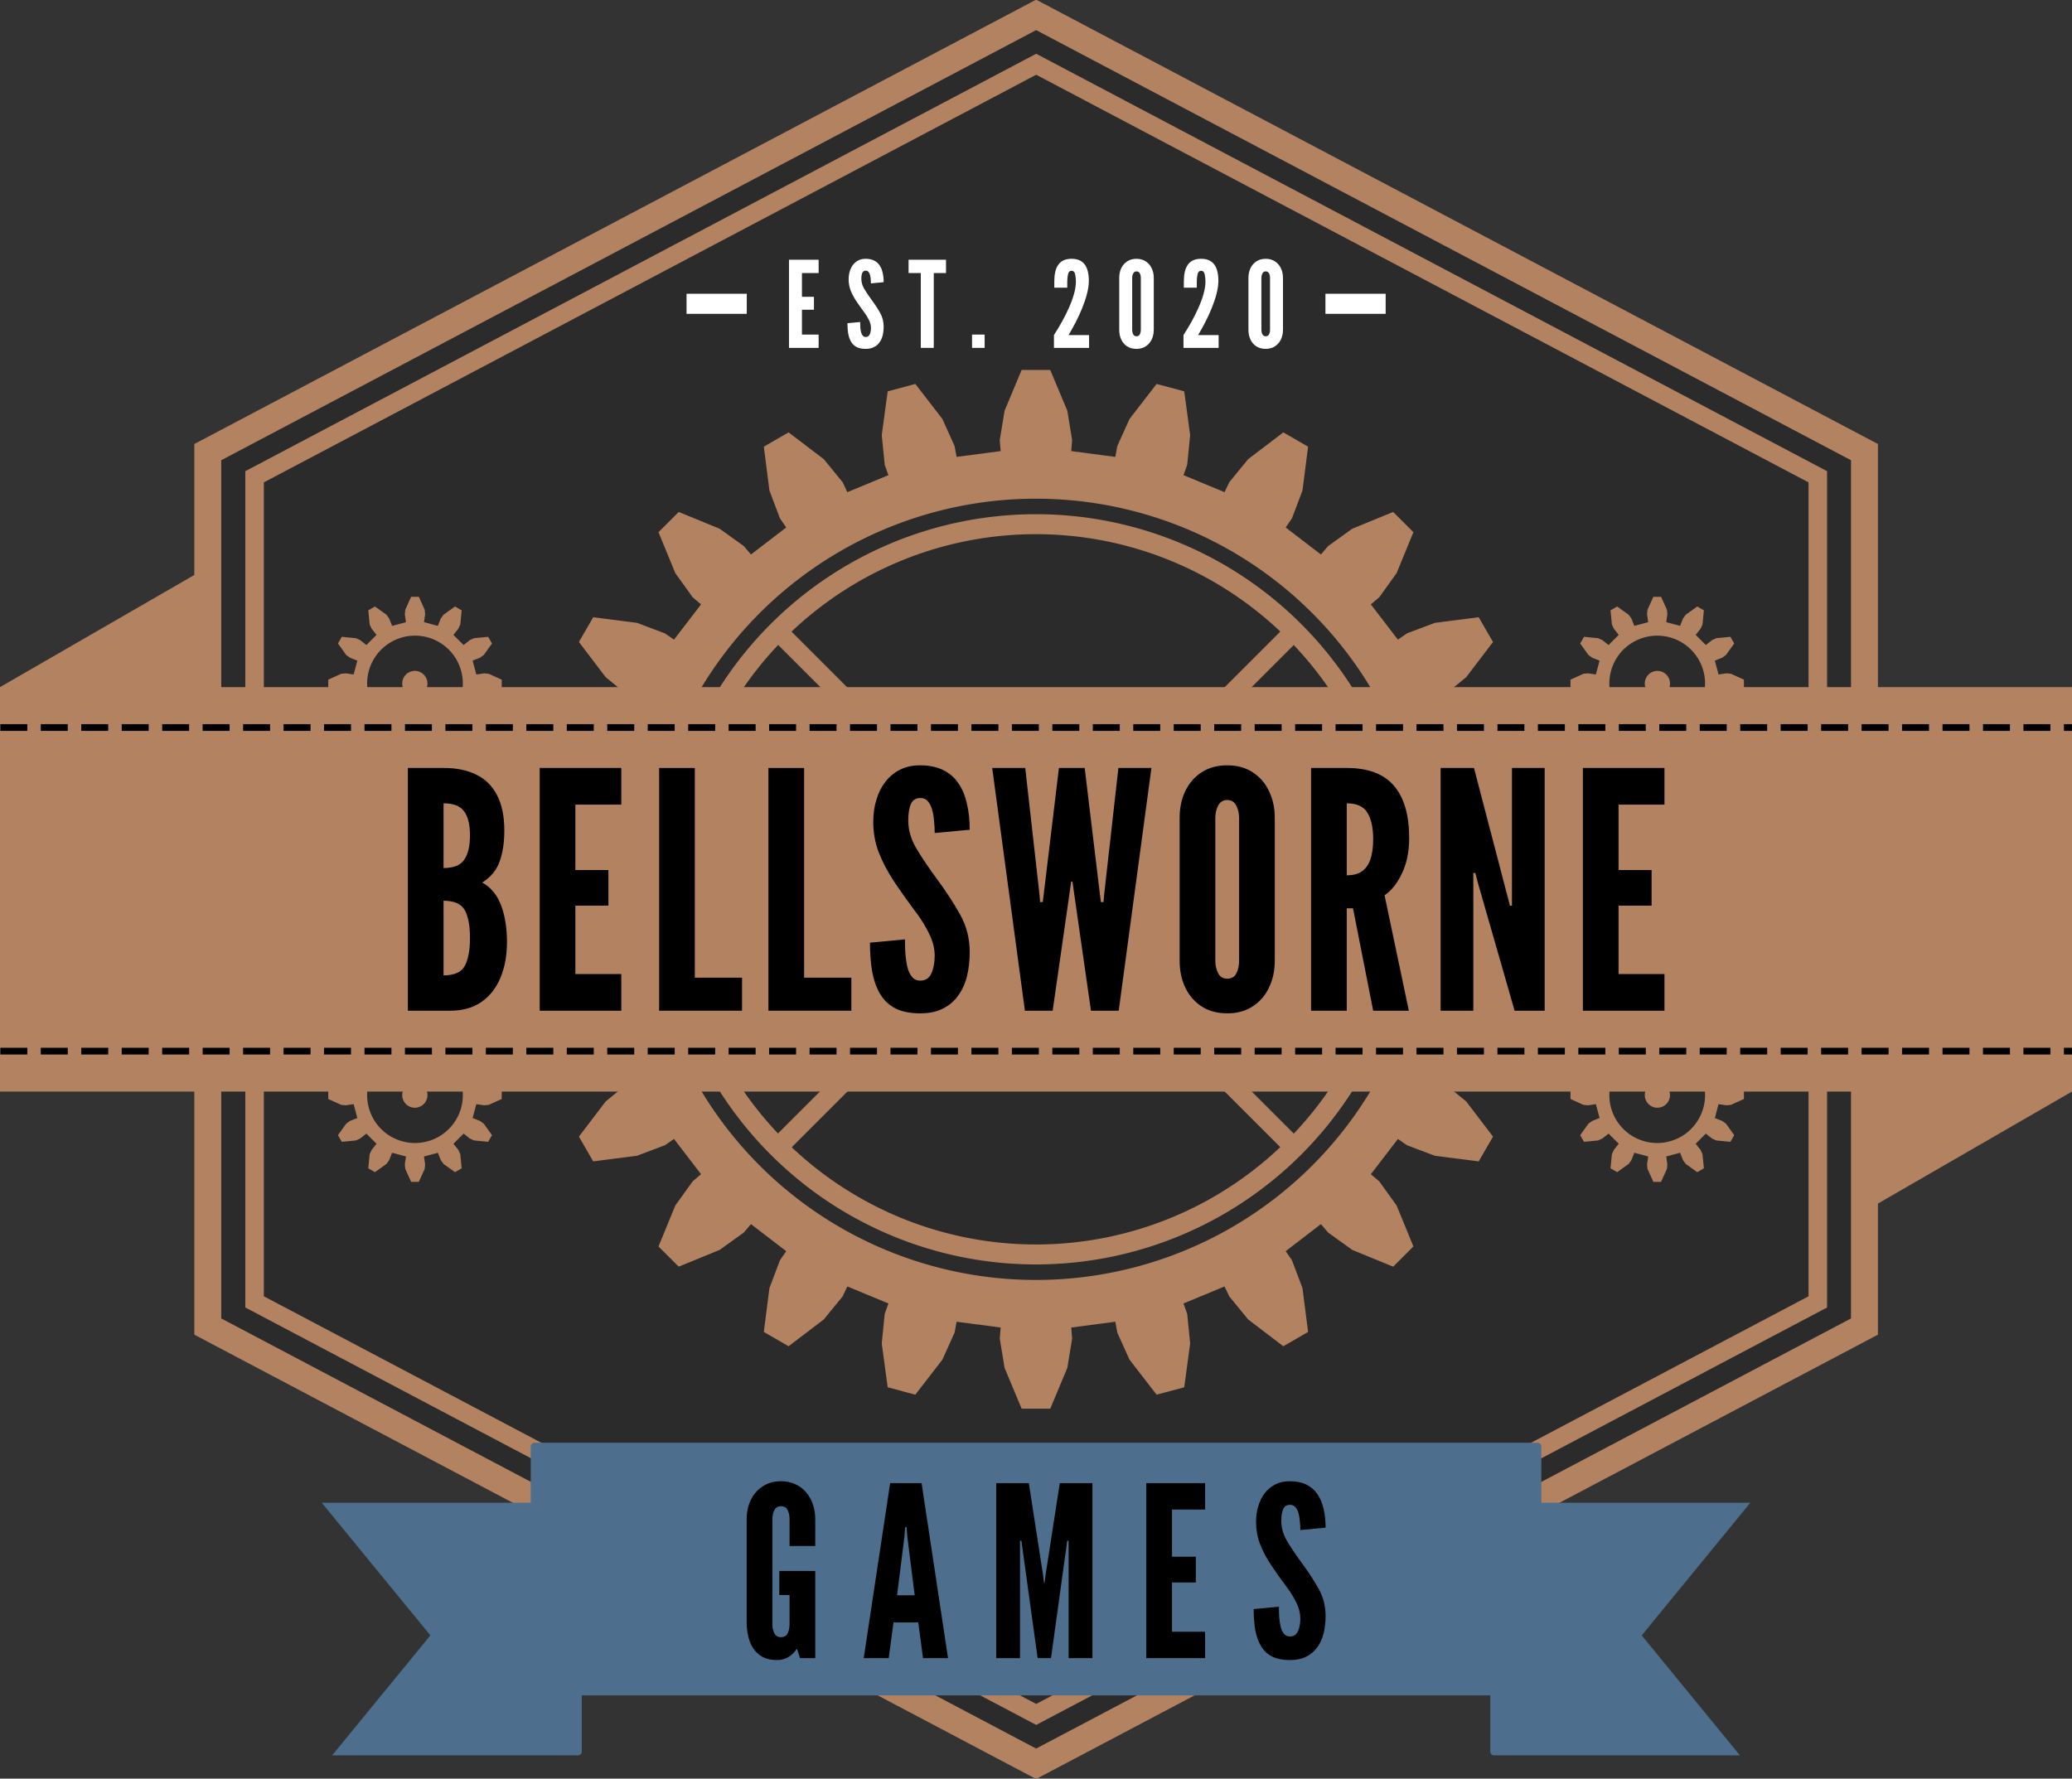 <?xml version="1.0" encoding="UTF-8"?>
<svg id="svg8" width="2400" height="2060.7" version="1.1" viewBox="0 0 635 545.22" xmlns="http://www.w3.org/2000/svg">
 <rect x="0" y="0" width="635" height="545.22" fill="#333333" stroke="none"/>
 <g id="layer1" transform="translate(9915.5 544.43)">
  <path id="ellipse3609" d="m-9462.7-179.19a132 81.583 0 0 1-132 81.583 132 81.583 0 0 1-132-81.583 132 81.583 0 0 1 132-81.583 132 81.583 0 0 1 132 81.583z" style="fill:#ff0000;stroke-width:.544"/>
  <path id="path3611" d="m-9280.5-209.83-101.09 58.366 5.549-83.751 80.495-1.632z" style="fill:#b28261"/>
  <path id="path3613" d="m-9915.5-333.8 87.127-50.303-3.446 89.066-71.793-13.597-11.888-25.166" style="fill:#b28261"/>
  <path id="path3615" d="m-9358.4-145.35-239.54 126.46-239.54-126.46v-252.93l239.54-126.46 239.54 126.46z" style="fill:#2b2b2b;stroke-width:5.688"/>
  <path id="path3617" d="m-9344.1-137.79-253.86 134.03-253.86-134.03v-268.05l253.86-134.03 253.86 134.03z" style="fill:#2b2b2b;stroke-width:8.252"/>
  <path id="path3619" d="m-9358.4-145.35-239.54 126.46-239.54-126.46v-252.93l239.54-126.46 239.54 126.46z" style="fill:none;stroke-width:5.688;stroke:#b28261"/>
  <path id="path3621" d="m-9344.1-137.79-253.86 134.03-253.86-134.03v-268.05l253.86-134.03 253.86 134.03z" style="fill:none;stroke-width:8.252;stroke:#b28261"/>
  <path id="big-gear" d="m-9602.4-431.03-5.232 12.505-1.473 8.998 0.274 3.375-13.505 1.778-0.609-3.33-3.751-8.311-8.292-10.727-8.468 2.27-1.815 13.434 0.906 9.073 1.135 3.188-12.584 5.213-1.451-3.06-5.773-7.055-10.788-8.213-7.589 4.383 1.722 13.445 3.221 8.528 1.924 2.789-10.806 8.288-2.191-2.579-7.405-5.319-12.543-5.142-6.198 6.198 5.142 12.543 5.319 7.405 2.579 2.191-8.288 10.806-2.789-1.924-8.529-3.221-13.445-1.722-4.383 7.589 8.213 10.788 7.055 5.773 3.06 1.451-5.213 12.584-3.188-1.139-9.073-0.902-13.434 1.815-2.266 8.468 10.724 8.292 8.31 3.751 3.33 0.609-1.778 13.501-3.375-0.271-8.998 1.474-12.506 5.232v8.765l12.506 5.232 8.998 1.477 3.375-0.274 1.778 13.501-3.33 0.612-8.31 3.751-10.724 8.292 2.266 8.465 13.434 1.819 9.073-0.906 3.188-1.135 5.213 12.581-3.06 1.451-7.055 5.777-8.213 10.784 4.383 7.593 13.445-1.722 8.529-3.225 2.789-1.921 8.288 10.803-2.579 2.195-5.319 7.405-5.142 12.543 6.198 6.198 12.543-5.142 7.405-5.322 2.191-2.579 10.806 8.292-1.924 2.785-3.221 8.528-1.722 13.449 7.589 4.383 10.788-8.217 5.773-7.055 1.451-3.056 12.584 5.21-1.135 3.191-0.906 9.07 1.815 13.438 8.468 2.267 8.292-10.724 3.751-8.311 0.609-3.33 13.505 1.778-0.274 3.375 1.473 8.995 5.232 12.509h8.765l5.236-12.509 1.473-8.995-0.274-3.375 13.502-1.778 0.613 3.33 3.751 8.311 8.292 10.724 8.469-2.267 1.815-13.438-0.906-9.07-1.135-3.191 12.581-5.21 1.455 3.056 5.773 7.055 10.784 8.217 7.593-4.383-1.721-13.449-3.225-8.528-1.921-2.785 10.803-8.292 2.195 2.579 7.404 5.322 12.543 5.142 6.198-6.198-5.142-12.543-5.322-7.405-2.579-2.195 8.292-10.803 2.785 1.921 8.529 3.225 13.449 1.722 4.383-7.593-8.213-10.784-7.059-5.777-3.056-1.451 5.21-12.581 3.191 1.135 9.07 0.906 13.437-1.819 2.267-8.465-10.724-8.292-8.31-3.751-3.33-0.612 1.778-13.501 3.375 0.274 8.998-1.477 12.505-5.232v-8.765l-12.505-5.232-8.998-1.474-3.375 0.271-1.778-13.501 3.33-0.609 8.31-3.751 10.724-8.292-2.267-8.468-13.437-1.815-9.07 0.902-3.191 1.139-5.21-12.584 3.056-1.451 7.059-5.773 8.213-10.788-4.383-7.589-13.449 1.722-8.529 3.221-2.785 1.924-8.292-10.806 2.579-2.191 5.322-7.405 5.142-12.543-6.198-6.198-12.543 5.142-7.404 5.319-2.195 2.579-10.803-8.288 1.921-2.789 3.225-8.528 1.721-13.445-7.593-4.383-10.784 8.213-5.773 7.055-1.455 3.06-12.581-5.213 1.135-3.188 0.906-9.073-1.815-13.434-8.469-2.27-8.292 10.727-3.751 8.311-0.613 3.33-13.502-1.778 0.274-3.375-1.473-8.998-5.236-12.505zm3.936 39.467a119.75 119.75 0 0 1 0.447 0 119.75 119.75 0 0 1 119.75 119.74 119.75 119.75 0 0 1-119.75 119.75 119.75 119.75 0 0 1-119.74-119.75 119.75 119.75 0 0 1 119.3-119.74zm0.447 4.755a114.99 114.99 0 0 0-114.99 114.99 114.99 114.99 0 0 0 114.99 114.99 114.99 114.99 0 0 0 114.99-114.99 114.99 114.99 0 0 0-114.99-114.99zm-0.609 6.123a108.86 108.86 0 0 1 0.609 0 108.86 108.86 0 0 1 74.893 29.852l-65.071 65.071a16.826 16.826 0 0 0-9.152-2.71 16.826 16.826 0 0 0-9.968 3.27l-65.609-65.613a108.86 108.86 0 0 1 74.299-29.871zm-78.385 33.957 65.699 65.699a16.826 16.826 0 0 0-2.864 9.386 16.826 16.826 0 0 0 2.672 9.096l-65.571 65.567a108.86 108.86 0 0 1-29.807-74.837 108.86 108.86 0 0 1 29.871-74.912zm158.01 0.022a108.86 108.86 0 0 1 29.852 74.893 108.86 108.86 0 0 1-29.845 74.878l-64.771-64.771a16.826 16.826 0 0 0 3.244-9.934 16.826 16.826 0 0 0-3.405-10.145zm-88.436 88.53a16.826 16.826 0 0 0 10.088 3.364 16.826 16.826 0 0 0 9.352-2.842l64.861 64.861a108.86 108.86 0 0 1-74.882 29.844 108.86 108.86 0 0 1-74.84-29.803z" style="fill:#b28261"/>
  <path id="tl-gear" d="m-9789.5-361.49-1.797 3.97-0.138 1.408 0.352 2.4-4.249 1.138-0.895-2.255-0.822-1.15-3.541-2.54-2.043 1.18 0.428 4.336 0.585 1.287 1.505 1.902-3.11 3.11-1.902-1.505-1.287-0.585-4.337-0.428-1.179 2.043 2.539 3.541 1.15 0.822 2.255 0.895-1.139 4.249-2.399-0.352-1.408 0.137-3.97 1.797v2.359l3.97 1.797 1.408 0.136 2.399-0.352 1.139 4.249-2.255 0.895-1.15 0.822-2.539 3.541 1.179 2.043 4.337-0.429 1.287-0.585 1.902-1.505 3.11 3.11-1.505 1.902-0.585 1.288-0.428 4.336 2.043 1.18 3.541-2.539 0.822-1.151 0.895-2.254 4.249 1.138-0.352 2.399 0.138 1.408 1.797 3.97h2.358l1.797-3.97 0.136-1.408-0.352-2.399 4.249-1.138 0.895 2.254 0.822 1.151 3.541 2.539 2.043-1.18-0.428-4.336-0.585-1.288-1.505-1.902 3.11-3.11 1.902 1.505 1.288 0.585 4.336 0.429 1.18-2.043-2.539-3.541-1.151-0.822-2.254-0.895 1.138-4.249 2.399 0.352 1.408-0.136 3.97-1.797v-2.359l-3.97-1.797-1.408-0.137-2.399 0.352-1.138-4.249 2.254-0.895 1.151-0.822 2.539-3.541-1.18-2.043-4.336 0.428-1.288 0.585-1.902 1.505-3.11-3.11 1.505-1.902 0.585-1.287 0.428-4.336-2.043-1.18-3.541 2.54-0.822 1.15-0.895 2.255-4.249-1.138 0.352-2.4-0.136-1.408-1.797-3.97zm1.072 11.912a14.667 14.667 0 0 1 0.107 0 14.667 14.667 0 0 1 14.666 14.667 14.667 14.667 0 0 1-14.666 14.667 14.667 14.667 0 0 1-14.666-14.667 14.667 14.667 0 0 1 14.559-14.667z" style="fill:#b28261"/>
  <path id="path3627" d="m-9784.5-334.91a3.865 3.865 0 0 1-3.865 3.865 3.865 3.865 0 0 1-3.866-3.865 3.865 3.865 0 0 1 3.866-3.865 3.865 3.865 0 0 1 3.865 3.865z" style="fill:#b28261"/>
  <path id="tr-gear" d="m-9408.8-361.49-1.797 3.97-0.138 1.408 0.352 2.4-4.249 1.138-0.895-2.255-0.822-1.15-3.541-2.54-2.043 1.18 0.428 4.336 0.585 1.287 1.505 1.902-3.11 3.11-1.902-1.505-1.287-0.585-4.336-0.428-1.179 2.043 2.539 3.541 1.15 0.822 2.255 0.895-1.139 4.249-2.399-0.352-1.408 0.137-3.97 1.797v2.359l3.97 1.797 1.408 0.136 2.399-0.352 1.139 4.249-2.255 0.895-1.15 0.822-2.539 3.541 1.179 2.043 4.336-0.429 1.287-0.585 1.902-1.505 3.11 3.11-1.505 1.902-0.585 1.288-0.428 4.336 2.043 1.18 3.541-2.539 0.822-1.151 0.895-2.254 4.249 1.138-0.352 2.399 0.138 1.408 1.797 3.97h2.359l1.797-3.97 0.136-1.408-0.352-2.399 4.248-1.138 0.895 2.254 0.822 1.151 3.541 2.539 2.043-1.18-0.428-4.336-0.585-1.288-1.505-1.902 3.11-3.11 1.902 1.505 1.288 0.585 4.336 0.429 1.179-2.043-2.539-3.541-1.151-0.822-2.254-0.895 1.138-4.249 2.399 0.352 1.407-0.136 3.97-1.797v-2.359l-3.97-1.797-1.407-0.137-2.399 0.352-1.138-4.249 2.254-0.895 1.151-0.822 2.539-3.541-1.179-2.043-4.336 0.428-1.288 0.585-1.902 1.505-3.11-3.11 1.505-1.902 0.585-1.287 0.428-4.336-2.043-1.18-3.541 2.54-0.822 1.15-0.895 2.255-4.248-1.138 0.352-2.4-0.136-1.408-1.797-3.97zm1.072 11.912a14.667 14.667 0 0 1 0.107 0 14.667 14.667 0 0 1 14.667 14.667 14.667 14.667 0 0 1-14.667 14.667 14.667 14.667 0 0 1-14.666-14.667 14.667 14.667 0 0 1 14.56-14.667z" style="fill:#b28261"/>
  <path id="path3631" d="m-9403.7-334.91a3.865 3.865 0 0 1-3.866 3.865 3.865 3.865 0 0 1-3.865-3.865 3.865 3.865 0 0 1 3.865-3.865 3.865 3.865 0 0 1 3.866 3.865z" style="fill:#b28261"/>
  <path id="bl-gear" d="m-9789.5-235.3-1.797 3.97-0.138 1.408 0.352 2.4-4.249 1.138-0.895-2.255-0.822-1.15-3.541-2.54-2.043 1.18 0.428 4.336 0.585 1.287 1.505 1.902-3.11 3.11-1.902-1.505-1.287-0.585-4.337-0.428-1.179 2.043 2.539 3.541 1.15 0.822 2.255 0.895-1.139 4.249-2.399-0.352-1.408 0.137-3.97 1.797v2.359l3.97 1.797 1.408 0.136 2.399-0.352 1.139 4.249-2.255 0.895-1.15 0.822-2.539 3.541 1.179 2.043 4.337-0.429 1.287-0.585 1.902-1.505 3.11 3.11-1.505 1.902-0.585 1.288-0.428 4.336 2.043 1.18 3.541-2.539 0.822-1.151 0.895-2.254 4.249 1.138-0.352 2.399 0.138 1.408 1.797 3.97h2.358l1.797-3.97 0.136-1.408-0.352-2.399 4.249-1.138 0.895 2.254 0.822 1.151 3.541 2.539 2.043-1.18-0.428-4.336-0.585-1.288-1.505-1.902 3.11-3.11 1.902 1.505 1.288 0.585 4.336 0.429 1.18-2.043-2.539-3.541-1.151-0.822-2.254-0.895 1.138-4.249 2.399 0.352 1.408-0.136 3.97-1.797v-2.359l-3.97-1.797-1.408-0.137-2.399 0.352-1.138-4.249 2.254-0.895 1.151-0.822 2.539-3.541-1.18-2.043-4.336 0.428-1.288 0.585-1.902 1.505-3.11-3.11 1.505-1.902 0.585-1.287 0.428-4.336-2.043-1.18-3.541 2.54-0.822 1.15-0.895 2.255-4.249-1.138 0.352-2.4-0.136-1.408-1.797-3.97zm1.072 11.912a14.667 14.667 0 0 1 0.107 0 14.667 14.667 0 0 1 14.666 14.667 14.667 14.667 0 0 1-14.666 14.667 14.667 14.667 0 0 1-14.666-14.667 14.667 14.667 0 0 1 14.559-14.667z" style="fill:#b28261"/>
  <path id="path3635" d="m-9784.5-208.73a3.865 3.865 0 0 1-3.865 3.865 3.865 3.865 0 0 1-3.866-3.865 3.865 3.865 0 0 1 3.866-3.865 3.865 3.865 0 0 1 3.865 3.865z" style="fill:#b28261"/>
  <path id="br-gear" d="m-9408.8-235.3-1.797 3.97-0.138 1.408 0.352 2.4-4.249 1.138-0.895-2.255-0.822-1.15-3.541-2.54-2.043 1.18 0.428 4.336 0.585 1.287 1.505 1.902-3.11 3.11-1.902-1.505-1.287-0.585-4.336-0.428-1.179 2.043 2.539 3.541 1.15 0.822 2.255 0.895-1.139 4.249-2.399-0.352-1.408 0.137-3.97 1.797v2.359l3.97 1.797 1.408 0.136 2.399-0.352 1.139 4.249-2.255 0.895-1.15 0.822-2.539 3.541 1.179 2.043 4.336-0.429 1.287-0.585 1.902-1.505 3.11 3.11-1.505 1.902-0.585 1.288-0.428 4.336 2.043 1.18 3.541-2.539 0.822-1.151 0.895-2.254 4.249 1.138-0.352 2.399 0.138 1.408 1.797 3.97h2.359l1.797-3.97 0.136-1.408-0.352-2.399 4.248-1.138 0.895 2.254 0.822 1.151 3.541 2.539 2.043-1.18-0.428-4.336-0.585-1.288-1.505-1.902 3.11-3.11 1.902 1.505 1.288 0.585 4.336 0.429 1.179-2.043-2.539-3.541-1.151-0.822-2.254-0.895 1.138-4.249 2.399 0.352 1.407-0.136 3.97-1.797v-2.359l-3.97-1.797-1.407-0.137-2.399 0.352-1.138-4.249 2.254-0.895 1.151-0.822 2.539-3.541-1.179-2.043-4.336 0.428-1.288 0.585-1.902 1.505-3.11-3.11 1.505-1.902 0.585-1.287 0.428-4.336-2.043-1.18-3.541 2.54-0.822 1.15-0.895 2.255-4.248-1.138 0.352-2.4-0.136-1.408-1.797-3.97zm1.072 11.912a14.667 14.667 0 0 1 0.107 0 14.667 14.667 0 0 1 14.667 14.667 14.667 14.667 0 0 1-14.667 14.667 14.667 14.667 0 0 1-14.666-14.667 14.667 14.667 0 0 1 14.56-14.667z" style="fill:#b28261"/>
  <path id="path3639" d="m-9403.7-208.73a3.865 3.865 0 0 1-3.866 3.865 3.865 3.865 0 0 1-3.865-3.865 3.865 3.865 0 0 1 3.865-3.865 3.865 3.865 0 0 1 3.866 3.865z" style="fill:#b28261"/>
  <path id="rect3641" d="m-9915.5-333.8h635v123.98h-635z" style="fill:#b28261;stroke-width:7.394"/>
  <path id="path326" d="m-9790.5-234.61v-74.408h11.136q5.669 0 9.769 2.025 4.151 1.974 6.378 6.226 2.278 4.252 2.278 10.984 0 5.365-1.417 9.364-1.367 3.999-5.365 6.53 4.049 2.227 5.821 7.087 1.772 4.809 1.772 11.136 0 6.226-2.025 10.984-1.974 4.758-5.872 7.441-3.847 2.632-9.516 2.632zm10.934-10.832q4.96 0 6.53-2.936 1.569-2.986 1.569-8.504 0-5.619-1.569-8.504-1.569-2.936-6.53-2.936zm0-32.901q4.606 0 6.327-2.531 1.772-2.531 1.772-7.491 0-5.011-1.822-7.39-1.772-2.43-6.277-2.43z" style="stroke-width:1.054"/>
  <path id="path328" d="m-9750.1-234.61v-74.408h25.005v11.237h-14.072v20.045h10.123v10.933h-10.123v20.956h14.072v11.237z" style="stroke-width:1.054"/>
  <path id="path330" d="m-9713.5-234.61v-74.408h10.933v64.284h14.477v10.124z" style="stroke-width:1.054"/>
  <path id="path332" d="m-9680-234.61v-74.408h10.933v64.284h14.477v10.124z" style="stroke-width:1.054"/>
  <path id="path334" d="m-9633.5-233.8q-4.505 0-7.491-1.468-2.986-1.518-4.707-4.353-1.721-2.835-2.48-6.833-0.709-3.999-0.709-9.01l10.731-1.012q0 2.43 0.152 4.707 0.203 2.227 0.658 4.049 0.506 1.772 1.417 2.835 0.962 1.063 2.43 1.063 2.43 0 3.442-2.227 1.012-2.278 1.012-5.467 0-3.189-1.67-6.631-1.67-3.442-3.999-6.53-3.948-5.264-6.934-9.769-2.936-4.505-4.606-8.858-1.62-4.353-1.62-9.111 0-3.746 0.962-6.884 0.962-3.189 2.784-5.517 1.873-2.379 4.505-3.695 2.632-1.316 6.024-1.316 4.201 0 7.086 1.417 2.936 1.417 4.707 4.049 1.822 2.632 2.632 6.277 0.861 3.594 0.861 7.998l-10.731 1.012q0-1.873-0.203-3.746-0.152-1.923-0.607-3.493-0.456-1.569-1.316-2.531-0.861-0.962-2.227-0.962-2.126 0-2.936 1.822-0.81 1.772-0.81 5.062 0 4.252 2.278 8.2 2.278 3.948 6.125 9.212 4.606 6.226 7.491 11.44 2.936 5.214 2.936 11.541 0 3.999-0.861 7.441-0.861 3.391-2.733 5.922-1.822 2.531-4.707 3.948-2.835 1.417-6.884 1.417z" style="stroke-width:1.054"/>
  <path id="path336" d="m-9601.4-234.61-10.022-74.408h10.124l4.353 38.672 0.203 2.43h0.81l0.304-2.43 4.657-38.672h7.896l4.657 38.672 0.304 2.43h0.81l0.203-2.43 4.353-38.672h10.123l-10.022 74.408h-8.504l-5.062-35.23-0.607-4.353h-0.405l-0.607 4.353-5.062 35.23z" style="stroke-width:1.054"/>
  <path id="path338" d="m-9539.4-233.8q-4.556 0-7.846-2.126-3.24-2.126-5.011-5.77-1.721-3.644-1.721-8.2v-43.835q0-4.606 1.721-8.2 1.772-3.644 5.011-5.77 3.29-2.126 7.846-2.126 4.556 0 7.795 2.126 3.29 2.126 5.011 5.77 1.772 3.644 1.772 8.2v43.835q0 4.556-1.772 8.2-1.721 3.644-5.011 5.77-3.24 2.126-7.795 2.126zm0-10.63q2.025 0 2.835-1.67 0.81-1.721 0.81-3.796v-43.835q0-2.075-0.861-3.746-0.861-1.721-2.784-1.721-1.873 0-2.784 1.721-0.861 1.67-0.861 3.746v43.835q0 2.075 0.861 3.796 0.861 1.67 2.784 1.67z" style="stroke-width:1.054"/>
  <path id="path340" d="m-9513.7-234.61v-74.408h10.933q9.82 0 14.476 5.467 4.657 5.416 4.657 15.995 0 6.277-2.227 10.883-2.176 4.556-5.315 6.681l7.441 35.382h-10.933l-6.175-31.383h-1.923v31.383zm10.933-41.506q3.037 0 4.809-1.316 1.772-1.367 2.531-3.847 0.759-2.48 0.759-5.872 0-5.315-1.772-8.149-1.721-2.885-6.327-2.885z" style="stroke-width:1.054"/>
  <path id="path342" d="m-9474-234.61v-74.408h10.225l10.124 38.773 0.911 3.442h0.607v-42.215h10.022v74.408h-9.212l-11.136-38.773-0.911-3.442h-0.607v42.215z" style="stroke-width:1.054"/>
  <path id="path344" d="m-9430.4-234.61v-74.408h25.005v11.237h-14.072v20.045h10.124v10.933h-10.124v20.956h14.072v11.237z" style="stroke-width:1.054"/>
  <path id="path3648" d="m-9915.4-321.42h634.87" style="color-rendering:auto;color:#000000;dominant-baseline:auto;fill:#b28261;font-feature-settings:normal;font-variant-alternates:normal;font-variant-caps:normal;font-variant-east-asian:normal;font-variant-ligatures:normal;font-variant-numeric:normal;font-variant-position:normal;font-variation-settings:normal;image-rendering:auto;inline-size:0;isolation:auto;mix-blend-mode:normal;shape-margin:0;shape-padding:0;shape-rendering:auto;solid-color:#000000;stop-color:#000000;text-decoration-color:#000000;text-decoration-line:none;text-decoration-style:solid;text-indent:0;text-orientation:mixed;text-transform:none;white-space:normal"/>
  <path id="path3650" d="m-9915.4-322.45v2.066h8.266v-2.066zm12.4 0v2.066h8.265v-2.066zm12.4 0v2.066h8.266v-2.066zm12.4 0v2.066h8.265v-2.066zm12.4 0v2.066h8.265v-2.066zm12.4 0v2.066h8.265v-2.066zm12.4 0v2.066h8.265v-2.066zm12.4 0v2.066h8.265v-2.066zm12.4 0v2.066h8.265v-2.066zm12.4 0v2.066h8.266v-2.066zm12.4 0v2.066h8.265v-2.066zm12.4 0v2.066h8.266v-2.066zm12.4 0v2.066h8.265v-2.066zm12.4 0v2.066h8.266v-2.066zm12.4 0v2.066h8.265v-2.066zm12.4 0v2.066h8.266v-2.066zm12.4 0v2.066h8.265v-2.066zm12.4 0v2.066h8.266v-2.066zm12.4 0v2.066h8.265v-2.066zm12.4 0v2.066h8.265v-2.066zm12.4 0v2.066h8.265v-2.066zm12.4 0v2.066h8.265v-2.066zm12.4 0v2.066h8.265v-2.066zm12.4 0v2.066h8.265v-2.066zm12.4 0v2.066h8.265v-2.066zm12.4 0v2.066h8.265v-2.066zm12.4 0v2.066h8.266v-2.066zm12.4 0v2.066h8.265v-2.066zm12.4 0v2.066h8.266v-2.066zm12.4 0v2.066h8.265v-2.066zm12.4 0v2.066h8.266v-2.066zm12.4 0v2.066h8.265v-2.066zm12.4 0v2.066h8.266v-2.066zm12.4 0v2.066h8.265v-2.066zm12.4 0v2.066h8.266v-2.066zm12.4 0v2.066h8.265v-2.066zm12.4 0v2.066h8.265v-2.066zm12.4 0v2.066h8.265v-2.066zm12.4 0v2.066h8.265v-2.066zm12.4 0v2.066h8.265v-2.066zm12.4 0v2.066h8.265v-2.066zm12.4 0v2.066h8.266v-2.066zm12.4 0v2.066h8.265v-2.066zm12.4 0v2.066h8.266v-2.066zm12.4 0v2.066h8.265v-2.066zm12.4 0v2.066h8.266v-2.066zm12.4 0v2.066h8.265v-2.066zm12.4 0v2.066h8.266v-2.066zm12.4 0v2.066h8.265v-2.066zm12.4 0v2.066h8.266v-2.066zm12.4 0v2.066h8.265v-2.066zm12.4 0v2.066h2.481v-2.066z" style="color-rendering:auto;color:#000000;dominant-baseline:auto;fill:#000000;font-feature-settings:normal;font-variant-alternates:normal;font-variant-caps:normal;font-variant-east-asian:normal;font-variant-ligatures:normal;font-variant-numeric:normal;font-variant-position:normal;font-variation-settings:normal;image-rendering:auto;inline-size:0;isolation:auto;mix-blend-mode:normal;shape-margin:0;shape-padding:0;shape-rendering:auto;solid-color:#000000;stop-color:#000000;text-decoration-color:#000000;text-decoration-line:none;text-decoration-style:solid;text-indent:0;text-orientation:mixed;text-transform:none;white-space:normal"/>
  <path id="path3652" d="m-9915.4-222.22h634.87" style="color-rendering:auto;color:#000000;dominant-baseline:auto;fill:#b28261;font-feature-settings:normal;font-variant-alternates:normal;font-variant-caps:normal;font-variant-east-asian:normal;font-variant-ligatures:normal;font-variant-numeric:normal;font-variant-position:normal;font-variation-settings:normal;image-rendering:auto;inline-size:0;isolation:auto;mix-blend-mode:normal;shape-margin:0;shape-padding:0;shape-rendering:auto;solid-color:#000000;stop-color:#000000;text-decoration-color:#000000;text-decoration-line:none;text-decoration-style:solid;text-indent:0;text-orientation:mixed;text-transform:none;white-space:normal"/>
  <path id="path3654" d="m-9915.4-223.25v2.066h8.266v-2.066zm12.4 0v2.066h8.265v-2.066zm12.4 0v2.066h8.266v-2.066zm12.4 0v2.066h8.265v-2.066zm12.4 0v2.066h8.265v-2.066zm12.4 0v2.066h8.265v-2.066zm12.4 0v2.066h8.265v-2.066zm12.4 0v2.066h8.265v-2.066zm12.4 0v2.066h8.265v-2.066zm12.4 0v2.066h8.266v-2.066zm12.4 0v2.066h8.265v-2.066zm12.4 0v2.066h8.266v-2.066zm12.4 0v2.066h8.265v-2.066zm12.4 0v2.066h8.266v-2.066zm12.4 0v2.066h8.265v-2.066zm12.4 0v2.066h8.266v-2.066zm12.4 0v2.066h8.265v-2.066zm12.4 0v2.066h8.266v-2.066zm12.4 0v2.066h8.265v-2.066zm12.4 0v2.066h8.265v-2.066zm12.4 0v2.066h8.265v-2.066zm12.4 0v2.066h8.265v-2.066zm12.4 0v2.066h8.265v-2.066zm12.4 0v2.066h8.265v-2.066zm12.4 0v2.066h8.265v-2.066zm12.4 0v2.066h8.265v-2.066zm12.4 0v2.066h8.266v-2.066zm12.4 0v2.066h8.265v-2.066zm12.4 0v2.066h8.266v-2.066zm12.4 0v2.066h8.265v-2.066zm12.4 0v2.066h8.266v-2.066zm12.4 0v2.066h8.265v-2.066zm12.4 0v2.066h8.266v-2.066zm12.4 0v2.066h8.265v-2.066zm12.4 0v2.066h8.266v-2.066zm12.4 0v2.066h8.265v-2.066zm12.4 0v2.066h8.265v-2.066zm12.4 0v2.066h8.265v-2.066zm12.4 0v2.066h8.265v-2.066zm12.4 0v2.066h8.265v-2.066zm12.4 0v2.066h8.265v-2.066zm12.4 0v2.066h8.266v-2.066zm12.4 0v2.066h8.265v-2.066zm12.4 0v2.066h8.266v-2.066zm12.4 0v2.066h8.265v-2.066zm12.4 0v2.066h8.266v-2.066zm12.4 0v2.066h8.265v-2.066zm12.4 0v2.066h8.266v-2.066zm12.4 0v2.066h8.265v-2.066zm12.4 0v2.066h8.266v-2.066zm12.4 0v2.066h8.265v-2.066zm12.4 0v2.066h2.481v-2.066z" style="color-rendering:auto;color:#000000;dominant-baseline:auto;fill:#000000;font-feature-settings:normal;font-variant-alternates:normal;font-variant-caps:normal;font-variant-east-asian:normal;font-variant-ligatures:normal;font-variant-numeric:normal;font-variant-position:normal;font-variation-settings:normal;image-rendering:auto;inline-size:0;isolation:auto;mix-blend-mode:normal;shape-margin:0;shape-padding:0;shape-rendering:auto;solid-color:#000000;stop-color:#000000;text-decoration-color:#000000;text-decoration-line:none;text-decoration-style:solid;text-indent:0;text-orientation:mixed;text-transform:none;white-space:normal"/>
  <path id="path347" d="m-9673.7-437.79v-27.022h9.081v4.081h-5.111v7.279h3.676v3.971h-3.676v7.61h5.111v4.081z" style="fill:#ffffff;stroke-width:2.507"/>
  <path id="path349" d="m-9650.2-437.49q-1.636 0-2.721-0.533-1.085-0.551-1.71-1.581-0.625-1.029-0.901-2.482-0.257-1.452-0.257-3.272l3.897-0.368q0 0.882 0.056 1.71 0.074 0.809 0.239 1.471 0.183 0.643 0.515 1.029 0.349 0.386 0.882 0.386 0.882 0 1.25-0.809 0.368-0.827 0.368-1.985 0-1.158-0.607-2.408-0.607-1.25-1.452-2.371-1.434-1.912-2.518-3.548-1.066-1.636-1.673-3.217-0.588-1.581-0.588-3.309 0-1.36 0.349-2.5 0.349-1.158 1.011-2.004 0.68-0.864 1.636-1.342 0.956-0.478 2.187-0.478 1.526 0 2.574 0.515 1.066 0.515 1.71 1.471 0.662 0.956 0.956 2.279 0.312 1.305 0.312 2.904l-3.897 0.368q0-0.68-0.074-1.36-0.056-0.699-0.221-1.268-0.167-0.57-0.478-0.919-0.313-0.349-0.809-0.349-0.772 0-1.066 0.662-0.294 0.643-0.294 1.838 0 1.544 0.827 2.978 0.827 1.434 2.224 3.346 1.673 2.261 2.721 4.154 1.066 1.893 1.066 4.191 0 1.452-0.312 2.702-0.313 1.232-0.993 2.151-0.662 0.919-1.71 1.434-1.029 0.515-2.5 0.515z" style="fill:#ffffff;stroke-width:2.507"/>
  <path id="path351" d="m-9633.3-437.79v-22.942h-3.75v-4.081h11.471v4.081h-3.75v22.942z" style="fill:#ffffff;stroke-width:2.507"/>
  <path id="path353" d="m-9617.6-437.79v-4.081h3.861v4.081z" style="fill:#ffffff;stroke-width:2.507"/>
  <path id="path355" d="m-9592.5-437.79v-3.934q1.268-1.949 2.463-4.099 1.195-2.151 2.151-4.32 0.974-2.188 1.544-4.228 0.57-2.041 0.57-3.75 0-1.213-0.239-2.261-0.239-1.048-1.085-1.048-0.846 0-1.085 1.048-0.239 1.029-0.239 2.261v1.875h-3.971v-1.875q0-1.618 0.276-2.904 0.294-1.305 0.919-2.206 0.625-0.919 1.636-1.397 1.011-0.478 2.463-0.478 1.452 0 2.463 0.478 1.011 0.478 1.636 1.36 0.625 0.882 0.901 2.132 0.294 1.232 0.294 2.757 0 1.82-0.552 3.934-0.533 2.096-1.434 4.32-0.882 2.206-1.985 4.357-1.103 2.132-2.243 4.044h6.287v3.934z" style="fill:#ffffff;stroke-width:2.507"/>
  <path id="path357" d="m-9567.2-437.49q-1.691 0-2.886-0.772-1.176-0.772-1.801-2.096-0.607-1.342-0.607-2.978v-15.919q0-1.654 0.625-2.978 0.643-1.323 1.838-2.096 1.195-0.772 2.831-0.772 1.654 0 2.831 0.79 1.195 0.772 1.82 2.096 0.643 1.323 0.643 2.96v15.919q0 1.636-0.643 2.978-0.643 1.324-1.838 2.096-1.176 0.772-2.812 0.772zm0-3.86q0.699 0 1.011-0.588 0.312-0.607 0.312-1.397v-15.919q0-0.809-0.312-1.397-0.313-0.588-1.011-0.588t-1.011 0.625q-0.313 0.607-0.313 1.36v15.919q0 0.79 0.313 1.397 0.312 0.588 1.011 0.588z" style="fill:#ffffff;stroke-width:2.507"/>
  <path id="path359" d="m-9552.8-437.79v-3.934q1.268-1.949 2.463-4.099 1.195-2.151 2.151-4.32 0.974-2.188 1.544-4.228 0.57-2.041 0.57-3.75 0-1.213-0.239-2.261-0.239-1.048-1.085-1.048-0.846 0-1.085 1.048-0.239 1.029-0.239 2.261v1.875h-3.971v-1.875q0-1.618 0.276-2.904 0.294-1.305 0.919-2.206 0.625-0.919 1.636-1.397 1.011-0.478 2.463-0.478 1.452 0 2.463 0.478 1.011 0.478 1.636 1.36 0.625 0.882 0.901 2.132 0.294 1.232 0.294 2.757 0 1.82-0.551 3.934-0.533 2.096-1.434 4.32-0.882 2.206-1.985 4.357-1.103 2.132-2.243 4.044h6.287v3.934z" style="fill:#ffffff;stroke-width:2.507"/>
  <path id="path361" d="m-9527.6-437.49q-1.691 0-2.886-0.772-1.176-0.772-1.801-2.096-0.607-1.342-0.607-2.978v-15.919q0-1.654 0.625-2.978 0.643-1.323 1.838-2.096 1.195-0.772 2.831-0.772 1.655 0 2.831 0.79 1.195 0.772 1.82 2.096 0.643 1.323 0.643 2.96v15.919q0 1.636-0.643 2.978-0.643 1.324-1.838 2.096-1.177 0.772-2.813 0.772zm0-3.86q0.699 0 1.011-0.588 0.312-0.607 0.312-1.397v-15.919q0-0.809-0.312-1.397-0.312-0.588-1.011-0.588-0.699 0-1.011 0.625-0.312 0.607-0.312 1.36v15.919q0 0.79 0.312 1.397 0.312 0.588 1.011 0.588z" style="fill:#ffffff;stroke-width:2.507"/>
  <path id="rect3660" d="m-9705.1-454.38h18.46v6.153h-18.46z" style="fill:#ffffff;stroke-width:2.719"/>
  <path id="rect3662" d="m-9509.3-454.38h18.46v6.153h-18.46z" style="fill:#ffffff;stroke-width:2.719"/>
  <path id="path3664" d="m-9751.7-102.17c-0.637 0-1.149 0.513-1.149 1.149v17.24h-64.046l33.287 40.666-30.093 36.764h75.354c0.637 0 1.149-0.513 1.149-1.149v-17.24h278.42v17.24c0 0.637 0.513 1.149 1.149 1.149h75.354l-30.093-36.764 33.287-40.666h-64.046v-17.24c0-0.637-0.513-1.149-1.149-1.149z" style="fill:#4d6e8d"/>
  <path id="path366" d="m-9677.4-35.555q-3.248 0-5.292-1.533-2.044-1.533-3.029-4.161-0.949-2.628-0.949-5.913v-31.608q0-3.248 1.277-5.876 1.278-2.628 3.65-4.161 2.372-1.569 5.584-1.569 2.445 0 4.38 0.912 1.971 0.876 3.321 2.482 1.387 1.606 2.08 3.723 0.73 2.08 0.73 4.489v8.249h-7.884v-8.249q0-1.606-0.584-2.774-0.584-1.168-2.044-1.168-1.423 0-2.044 1.241-0.584 1.204-0.584 2.701v32.265q0 1.569 0.62 2.774 0.621 1.168 2.007 1.168 1.46 0 2.044-1.168 0.584-1.204 0.584-2.774v-8.979h-3.139v-7.373h11.023v26.717h-4.672l-0.949-2.92q-1.022 1.642-2.628 2.591-1.569 0.912-3.504 0.912z" style="stroke-width:4.977"/>
  <path id="path368" d="m-9650.8-36.139 8.103-53.653h9.636l8.103 53.653h-7.665l-1.46-10.95h-7.592l-1.46 10.95zm10.22-19.271h5.402l-2.263-18.03-0.219-2.847h-0.438l-0.219 2.847z" style="stroke-width:4.977"/>
  <path id="path370" d="m-9610.2-36.139v-53.653h10.001l4.307 27.812 0.365 2.847h0.146l0.365-2.847 4.307-27.812h10.001v53.653h-7.3v-35.988h-0.438l-0.292 2.263-4.672 33.725h-4.088l-4.672-33.725-0.292-2.263h-0.438v35.988z" style="stroke-width:4.977"/>
  <path id="path372" d="m-9564.2-36.139v-53.653h18.03v8.103h-10.147v14.454h7.3v7.884h-7.3v15.11h10.147v8.103z" style="stroke-width:4.977"/>
  <path id="path374" d="m-9520.2-35.555q-3.248 0-5.402-1.058-2.154-1.095-3.394-3.139-1.241-2.044-1.788-4.927-0.511-2.883-0.511-6.497l7.738-0.73q0 1.752 0.109 3.394 0.146 1.606 0.474 2.92 0.365 1.278 1.022 2.044 0.693 0.766 1.752 0.766 1.752 0 2.482-1.606 0.73-1.642 0.73-3.942 0-2.299-1.204-4.781-1.204-2.482-2.883-4.708-2.847-3.796-5-7.044-2.117-3.248-3.321-6.387-1.168-3.139-1.168-6.57 0-2.701 0.693-4.964 0.694-2.299 2.007-3.978 1.35-1.715 3.248-2.664 1.898-0.949 4.343-0.949 3.029 0 5.11 1.022 2.117 1.022 3.394 2.92 1.314 1.898 1.898 4.526 0.62 2.591 0.62 5.767l-7.738 0.73q0-1.351-0.146-2.701-0.109-1.387-0.438-2.518-0.329-1.131-0.949-1.825-0.621-0.693-1.606-0.693-1.533 0-2.117 1.314-0.584 1.277-0.584 3.65 0 3.066 1.643 5.913 1.642 2.847 4.417 6.643 3.321 4.489 5.402 8.249 2.117 3.759 2.117 8.322 0 2.883-0.62 5.365-0.621 2.445-1.971 4.27-1.314 1.825-3.394 2.847-2.044 1.022-4.964 1.022z" style="stroke-width:4.977"/>
 </g>
</svg>
